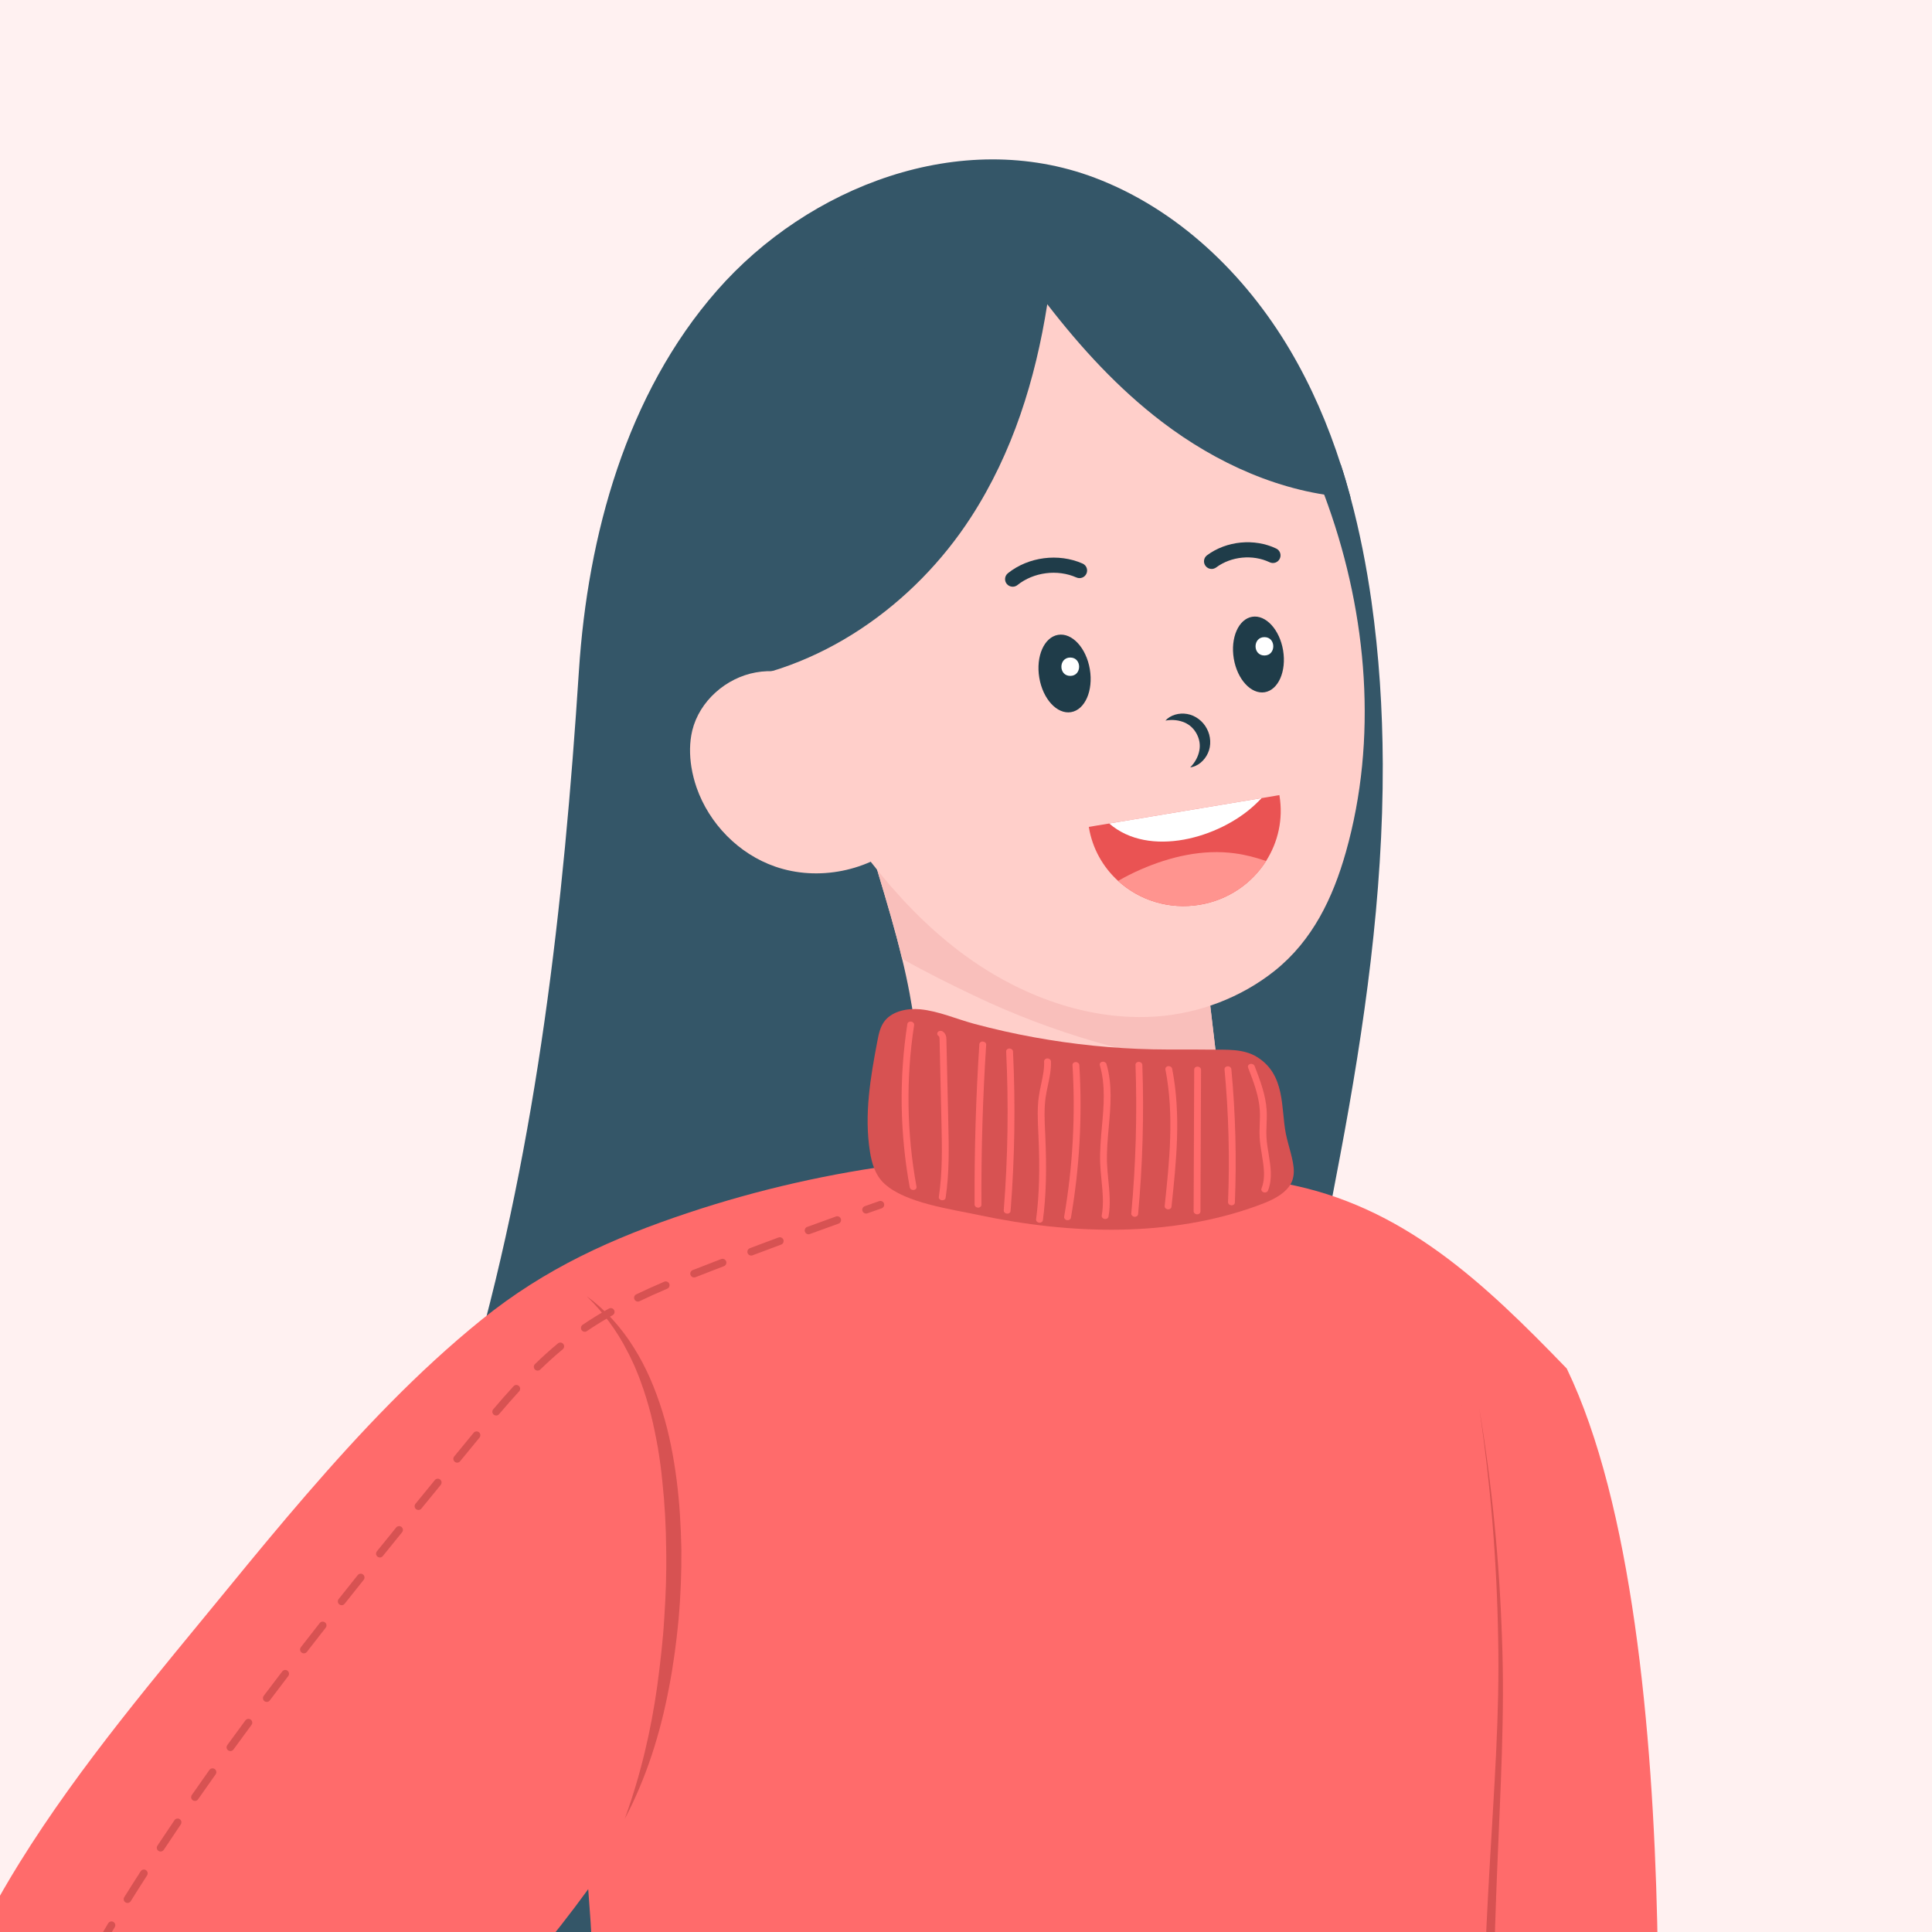 <svg width="200" height="200" viewBox="0 0 200 200" fill="none" xmlns="http://www.w3.org/2000/svg">
<rect x="0" y="0" width="200" height="200" fill="#333333" stroke="none"/>
<g clip-path="url(#clip0_1065_49932)">
<rect width="200" height="200" fill="#FFF1F1"/>
<path d="M138.732 119.632C135.489 136.86 132.008 153.966 129.798 171.353C127.704 187.818 125.687 204.305 123.067 220.695C109.571 220.998 96.117 220.431 82.659 219.387C69.26 218.342 56.012 216.481 43.428 211.578C36.754 208.979 30.286 205.793 24.143 202.075C30.167 193.331 33.857 183.248 37.88 173.49C42.19 163.039 45.89 152.333 48.964 141.452C55.669 117.705 58.336 93.922 59.932 69.403C60.841 55.453 64.835 40.788 74.221 30.078C83.652 19.306 99.45 13.161 113.329 18.401C121.901 21.645 128.884 28.357 133.548 36.249C135.765 40.002 137.49 44.014 138.82 48.167C139.18 49.268 139.505 50.388 139.808 51.507C140.756 55.027 141.458 58.622 141.972 62.226C142.762 67.827 143.122 73.45 143.144 79.073C143.188 92.676 141.248 106.283 138.732 119.632Z" fill="#345668"/>
<path d="M127.456 122.44C125.597 123.893 123.215 124.442 120.914 124.951C118.141 125.565 115.362 126.184 112.531 126.391C107.012 126.79 101.806 125.403 96.396 124.249C96.126 121.071 95.849 117.888 95.58 114.71C95.241 110.738 94.896 106.752 94.161 102.832C93.934 101.63 93.677 100.436 93.384 99.246C92.675 96.288 91.8 93.373 90.925 90.454C90.206 88.057 89.487 85.652 88.768 83.255C90.334 84.462 91.762 85.024 93.601 85.779C101.349 88.975 109.215 91.876 117.117 94.672C119.498 95.511 121.9 96.349 124.403 96.665L126.046 110.545L127.456 122.44Z" fill="#FFCFCA"/>
<path d="M126.046 110.545C117.377 109.338 108.889 106.902 101.002 103.144C98.494 101.955 95.887 100.668 93.384 99.246C92.675 96.288 91.8 93.373 90.925 90.454C90.206 88.058 89.487 85.652 88.768 83.255C90.334 84.463 91.762 85.024 93.601 85.779C101.349 88.975 109.215 91.876 117.117 94.672C119.498 95.511 121.9 96.349 124.403 96.665L126.046 110.545Z" fill="#F9BFBB"/>
<path d="M139.325 88.206C137.986 92.947 135.879 97.358 131.964 100.488C128.492 103.262 124.122 104.921 119.693 105.228C114.792 105.566 109.91 104.399 105.465 102.257C103.253 101.186 101.146 99.882 99.205 98.394C95.809 95.795 92.849 92.679 90.222 89.317C85.954 83.847 82.289 77.478 80.066 70.727C77.538 63.094 76.848 54.964 79.184 47.099C80.127 43.894 81.613 40.857 83.556 38.131C91.745 26.639 107.648 23.013 120.018 29.822C126.461 33.373 131.631 39.215 134.786 45.817C135.787 47.911 136.691 50.075 137.472 52.282C141.55 63.73 142.63 76.525 139.325 88.206Z" fill="#FFCFCA"/>
<path d="M138.821 48.166C134.941 42.415 131.049 36.424 125.93 31.876C121.343 27.807 115.642 25.029 109.495 24.467C97.851 23.4 84.273 27.82 76.876 37.222C73.143 41.968 71.444 47.92 71.196 53.828C70.948 59.732 72.163 64.955 73.644 70.727C84.893 69.656 94.697 62.528 100.509 53.551C104.836 46.875 107.192 39.272 108.413 31.494C111.893 35.998 115.752 40.212 120.281 43.666C125.925 47.968 132.714 51.049 139.809 51.506C139.506 50.382 139.181 49.267 138.821 48.166Z" fill="#345668"/>
<path d="M182.337 250.586C178.716 245.407 170.784 235.359 170.784 235.359C170.784 235.359 175.705 169.71 162.19 141.67C153.599 132.786 145.242 124.797 132.947 122.51C123.949 137.597 121.208 151.2 119.727 168.705C117.763 191.912 117.197 216.401 127.673 237.203C130.574 242.962 134.259 248.291 138.004 253.54C147.889 267.402 158.985 280.777 171.346 292.717C174.673 295.925 179.682 296.65 183.764 294.472L195.664 288.125C199.557 286.049 201.015 281.194 198.908 277.318C193.684 267.723 188.43 259.295 182.337 250.586Z" fill="#FF6B6B"/>
<path d="M146.506 130.521C145.848 128.765 140.523 124.977 140.523 124.977C140.523 124.977 108.675 118.551 93.559 120.474C86.001 121.435 78.533 123.125 71.303 125.53C63.369 128.168 56.435 131.307 49.89 136.587C43.212 141.978 37.301 148.263 31.696 154.742C28.989 157.872 26.354 161.059 23.735 164.263C16.208 173.463 8.318 182.69 2.023 192.83C-7.059 207.46 -13.647 226.15 -4.863 242.492C0.389 252.263 9.025 259.835 17.517 266.748C27.622 274.974 38.703 282.366 50.579 287.871C53.917 289.42 57.907 288.244 59.807 285.096C62.335 280.909 64.455 276.506 66.385 272.003C67.553 269.277 67.342 266.16 65.87 263.584C57.825 249.493 47.834 236.286 35.486 223.42C44.562 214.777 53.588 205.634 60.892 195.564C61.58 204.264 61.863 212.973 61.418 221.704C61.291 224.215 61.136 226.879 62.339 229.082C63.863 231.879 67.123 233.169 70.156 234.135C92.247 241.145 116.227 241.987 138.816 236.795C143.376 235.746 148.148 234.266 151.001 230.298C153.591 226.699 154.218 222.064 154.943 217.801C156.167 210.533 156.909 203.176 157.168 195.81C157.941 173.626 154.337 151.288 146.506 130.521Z" fill="#FF6B6B"/>
<path d="M133.614 119.341C133.439 118.661 133.232 117.981 133.105 117.335C132.592 114.671 133.083 111.269 130.144 109.43C128.7 108.526 126.918 108.684 125.25 108.657C123.281 108.631 121.316 108.666 119.348 108.627C115.222 108.539 111.09 108.118 107.024 107.376C104.949 106.998 102.891 106.533 100.859 105.989C99.028 105.497 97.177 104.672 95.277 104.483C93.912 104.347 92.423 104.685 91.638 105.62C91.129 106.23 90.972 107.003 90.829 107.749C90.11 111.528 89.447 115.382 90.055 119.218C90.243 120.404 90.588 121.641 91.545 122.528C93.701 124.534 98.418 125.162 101.326 125.781C110.935 127.826 121.222 128.098 130.246 124.784C131.334 124.385 132.429 123.92 133.184 123.138C134.268 122.019 133.957 120.685 133.614 119.341Z" fill="#D75252"/>
<path d="M94.487 123.186C94.332 123.164 94.202 123.059 94.177 122.919C93.148 117.287 93.065 111.594 93.929 106.006C93.955 105.839 94.129 105.729 94.32 105.756H94.327C94.521 105.787 94.657 105.945 94.632 106.107C93.776 111.642 93.859 117.274 94.876 122.848C94.907 123.015 94.775 123.169 94.582 123.186H94.487Z" fill="#FF6B6B"/>
<path d="M97.498 124.253H97.492C97.298 124.222 97.162 124.064 97.187 123.897C97.578 121.343 97.517 118.696 97.459 116.137L97.264 107.608C97.258 107.362 97.215 107.283 97.181 107.261C97.018 107.165 96.975 106.972 97.083 106.836C97.192 106.699 97.411 106.669 97.575 106.77C97.959 107.007 97.968 107.419 97.972 107.621L98.167 116.15C98.226 118.731 98.287 121.4 97.889 124.003C97.865 124.165 97.69 124.275 97.498 124.253Z" fill="#FF6B6B"/>
<path d="M101.202 125.012C101.026 124.99 100.889 124.858 100.888 124.7C100.858 119.178 101.024 113.591 101.382 108.091C101.393 107.924 101.56 107.801 101.755 107.818C101.946 107.836 102.1 107.981 102.089 108.148C101.733 113.639 101.567 119.213 101.597 124.722C101.598 124.889 101.44 125.021 101.244 125.016L101.202 125.012Z" fill="#FF6B6B"/>
<path d="M104.221 125.632C104.033 125.61 103.894 125.46 103.907 125.298C104.338 119.859 104.422 114.32 104.158 108.842C104.15 108.675 104.302 108.539 104.497 108.539C104.695 108.543 104.857 108.675 104.865 108.842C105.13 114.342 105.046 119.903 104.614 125.364C104.601 125.531 104.432 125.653 104.236 125.636L104.221 125.632Z" fill="#FF6B6B"/>
<path d="M107.569 126.571H107.568C107.374 126.545 107.234 126.391 107.256 126.225C107.584 123.744 107.658 121.054 107.498 117.507L107.482 117.169C107.425 115.958 107.367 114.702 107.544 113.473C107.606 113.052 107.695 112.63 107.784 112.213C107.955 111.41 108.116 110.651 108.088 109.869C108.081 109.703 108.235 109.566 108.431 109.566C108.624 109.566 108.789 109.707 108.796 109.874C108.826 110.721 108.65 111.546 108.481 112.345C108.394 112.753 108.307 113.161 108.247 113.574C108.077 114.75 108.134 115.98 108.19 117.169L108.205 117.507C108.367 121.089 108.292 123.806 107.96 126.317C107.938 126.484 107.763 126.598 107.569 126.571Z" fill="#FF6B6B"/>
<path d="M110.471 126.311H110.459C110.265 126.281 110.132 126.118 110.16 125.956C111.052 120.789 111.343 115.509 111.025 110.25C111.014 110.083 111.165 109.947 111.36 109.943C111.559 109.943 111.722 110.079 111.732 110.246C112.053 115.54 111.76 120.864 110.861 126.07C110.833 126.228 110.66 126.338 110.471 126.311Z" fill="#FF6B6B"/>
<path d="M114.362 126.188H114.346C114.153 126.153 114.021 125.995 114.051 125.828C114.269 124.643 114.147 123.392 114.028 122.181C113.973 121.61 113.916 121.022 113.892 120.442C113.842 119.156 113.96 117.853 114.073 116.597C114.262 114.499 114.457 112.335 113.855 110.272C113.807 110.11 113.921 109.947 114.111 109.912C114.301 109.877 114.493 109.982 114.541 110.145C115.172 112.304 114.973 114.521 114.779 116.667C114.667 117.91 114.551 119.196 114.6 120.447C114.623 121.013 114.679 121.592 114.734 122.154C114.856 123.401 114.982 124.687 114.751 125.947C114.722 126.109 114.549 126.215 114.362 126.188Z" fill="#FF6B6B"/>
<path d="M117.423 125.961C117.235 125.935 117.096 125.785 117.11 125.623C117.58 120.536 117.727 115.356 117.547 110.225C117.541 110.058 117.695 109.922 117.89 109.926C118.086 109.926 118.249 110.067 118.255 110.234C118.435 115.382 118.288 120.584 117.816 125.693C117.801 125.86 117.631 125.979 117.436 125.961H117.423Z" fill="#FF6B6B"/>
<path d="M120.879 125.192C120.688 125.165 120.548 125.012 120.566 124.849C121.058 120.214 121.567 115.421 120.644 110.711C120.611 110.544 120.741 110.39 120.933 110.368C121.128 110.346 121.309 110.465 121.342 110.632C122.281 115.421 121.768 120.253 121.272 124.928C121.254 125.095 121.082 125.214 120.887 125.192H120.879Z" fill="#FF6B6B"/>
<path d="M123.876 125.706C123.699 125.68 123.562 125.548 123.563 125.39L123.623 110.708C123.624 110.541 123.782 110.409 123.978 110.418C124.168 110.422 124.332 110.567 124.331 110.734L124.271 125.417C124.27 125.588 124.111 125.715 123.915 125.706H123.876Z" fill="#FF6B6B"/>
<path d="M127.439 124.771C127.257 124.749 127.118 124.609 127.125 124.446C127.312 119.894 127.19 115.268 126.763 110.703C126.747 110.531 126.892 110.391 127.087 110.382C127.281 110.373 127.453 110.51 127.469 110.676C127.899 115.268 128.021 119.916 127.833 124.494C127.826 124.661 127.662 124.788 127.467 124.775L127.439 124.771Z" fill="#FF6B6B"/>
<path d="M130.887 123.446L130.814 123.428C130.628 123.367 130.528 123.191 130.59 123.033C131.024 121.94 130.829 120.755 130.623 119.499C130.527 118.92 130.429 118.323 130.398 117.735C130.373 117.265 130.391 116.796 130.408 116.339C130.426 115.883 130.444 115.408 130.416 114.952C130.328 113.446 129.756 111.958 129.202 110.519C129.14 110.356 129.24 110.189 129.425 110.141C129.611 110.093 129.812 110.185 129.874 110.347C130.443 111.827 131.031 113.354 131.124 114.943C131.153 115.43 131.134 115.913 131.116 116.383C131.099 116.826 131.082 117.287 131.105 117.73C131.135 118.292 131.231 118.872 131.324 119.438C131.533 120.707 131.749 122.019 131.262 123.252C131.208 123.389 131.049 123.463 130.887 123.446Z" fill="#FF6B6B"/>
<path d="M93.478 87.07C89.941 90.187 84.702 91.258 80.243 89.708C76.476 88.405 73.41 85.27 72.106 81.517C71.87 80.833 71.693 80.135 71.575 79.415C71.374 78.155 71.368 76.86 71.663 75.622C72.409 72.572 75.153 70.166 78.241 69.609C81.336 69.056 84.639 70.276 86.792 72.567L89.363 78.146L93.478 87.07Z" fill="#FFCFCA"/>
<path d="M144.359 235.197C146.106 234.188 147.902 233.31 149.548 232.3C151.194 231.295 152.66 230.079 153.577 228.473C154.038 227.678 154.381 226.805 154.609 225.887C154.846 224.97 154.947 224.092 154.846 223.153C154.758 222.213 154.578 221.226 154.442 220.234C154.297 219.242 154.183 218.245 154.078 217.249C153.885 215.251 153.775 213.254 153.709 211.257C153.634 209.26 153.639 207.258 153.683 205.265C153.757 201.275 153.977 197.303 154.201 193.33C154.648 185.385 155.263 177.458 155.087 169.513C154.951 161.568 154.306 153.628 153.13 145.762C154.438 153.61 155.215 161.546 155.482 169.5C155.794 177.467 155.311 185.429 154.995 193.37C154.837 197.342 154.683 201.31 154.675 205.279C154.661 207.263 154.692 209.234 154.802 211.213C154.894 213.188 155.035 215.164 155.263 217.121C155.381 218.1 155.509 219.075 155.667 220.049C155.82 221.024 156.013 221.994 156.128 223.03C156.264 224.07 156.158 225.202 155.908 226.208C155.671 227.226 155.298 228.227 154.78 229.162C154.258 230.092 153.582 230.939 152.813 231.664C152.041 232.388 151.198 233.002 150.333 233.551C148.608 234.649 146.835 235.544 145.154 236.554L144.359 235.197Z" fill="#D75252"/>
<path d="M60.732 134.177C62.665 135.582 64.307 137.413 65.591 139.467C66.889 141.512 67.837 143.773 68.555 146.082C69.279 148.395 69.727 150.783 70.04 153.171C70.351 155.563 70.485 157.973 70.536 160.378C70.559 162.784 70.458 165.189 70.253 167.581C70.027 169.974 69.712 172.357 69.253 174.714C68.36 179.433 66.907 184.077 64.667 188.3C66.303 183.814 67.385 179.192 68.041 174.517C68.35 172.173 68.632 169.824 68.767 167.467C68.923 165.11 69.011 162.753 68.963 160.396C68.943 158.039 68.817 155.686 68.564 153.346C68.454 152.17 68.29 151.011 68.101 149.852C67.891 148.698 67.664 147.548 67.377 146.415C67.082 145.283 66.747 144.159 66.337 143.062C66.152 142.504 65.908 141.973 65.692 141.429C65.438 140.902 65.21 140.358 64.924 139.849C63.862 137.755 62.44 135.845 60.732 134.177Z" fill="#D75252"/>
<path d="M89.655 125.627C89.493 125.627 89.342 125.526 89.284 125.368C89.212 125.162 89.319 124.938 89.524 124.863C90.019 124.688 90.514 124.516 91.01 124.341C91.215 124.266 91.439 124.376 91.511 124.582C91.583 124.784 91.475 125.012 91.27 125.083C90.775 125.258 90.281 125.429 89.787 125.605C89.743 125.622 89.699 125.627 89.655 125.627Z" fill="#D75252"/>
<path d="M83.697 127.774C83.536 127.774 83.385 127.673 83.328 127.515C83.253 127.308 83.358 127.084 83.562 127.01C84.553 126.645 85.546 126.285 86.54 125.93C86.744 125.855 86.97 125.961 87.043 126.167C87.117 126.373 87.011 126.597 86.806 126.672C85.814 127.027 84.823 127.387 83.832 127.747C83.787 127.765 83.742 127.774 83.697 127.774ZM77.761 129.977C77.602 129.977 77.452 129.88 77.393 129.722C77.316 129.516 77.419 129.292 77.623 129.213C78.611 128.84 79.6 128.471 80.589 128.103C80.793 128.028 81.02 128.133 81.096 128.335C81.171 128.542 81.067 128.766 80.863 128.84C79.875 129.209 78.887 129.578 77.9 129.951C77.854 129.968 77.807 129.977 77.761 129.977ZM71.85 132.242C71.693 132.242 71.544 132.15 71.483 131.992C71.403 131.79 71.503 131.562 71.705 131.483C72.389 131.21 73.075 130.947 73.76 130.684L74.661 130.337C74.864 130.262 75.092 130.363 75.17 130.565C75.247 130.767 75.145 130.995 74.943 131.074L74.043 131.421C73.359 131.68 72.676 131.948 71.994 132.216C71.947 132.233 71.898 132.242 71.85 132.242ZM66.033 134.74C65.887 134.74 65.746 134.661 65.679 134.516C65.584 134.323 65.667 134.086 65.863 133.993C66.762 133.559 67.711 133.133 68.764 132.681C68.964 132.598 69.196 132.69 69.281 132.892C69.365 133.089 69.273 133.322 69.073 133.405C68.031 133.849 67.093 134.274 66.204 134.7C66.149 134.726 66.091 134.74 66.033 134.74ZM60.533 137.865C60.407 137.865 60.284 137.803 60.207 137.694C60.085 137.514 60.132 137.268 60.311 137.145C61.157 136.57 62.072 136.004 63.031 135.464C63.221 135.359 63.461 135.424 63.567 135.613C63.674 135.802 63.607 136.043 63.418 136.149C62.478 136.68 61.582 137.233 60.754 137.795C60.686 137.843 60.609 137.865 60.533 137.865ZM55.654 141.886C55.551 141.886 55.449 141.846 55.372 141.767C55.22 141.609 55.224 141.363 55.38 141.21C56.173 140.437 56.972 139.717 57.754 139.072C57.921 138.932 58.169 138.954 58.308 139.12C58.446 139.291 58.423 139.537 58.256 139.678C57.49 140.31 56.708 141.017 55.928 141.776C55.852 141.851 55.753 141.886 55.654 141.886ZM51.36 146.534C51.27 146.534 51.179 146.503 51.105 146.442C50.94 146.301 50.92 146.051 51.06 145.889C51.816 144.998 52.503 144.221 53.162 143.501C53.309 143.339 53.558 143.33 53.718 143.475C53.879 143.624 53.889 143.874 53.742 144.032C53.09 144.743 52.409 145.516 51.66 146.398C51.582 146.49 51.472 146.534 51.36 146.534ZM47.324 151.415C47.236 151.415 47.148 151.384 47.075 151.323C46.907 151.187 46.882 150.937 47.02 150.77L49.029 148.325C49.167 148.154 49.415 148.132 49.583 148.268C49.751 148.408 49.775 148.654 49.636 148.825L47.629 151.27C47.551 151.363 47.438 151.415 47.324 151.415ZM43.314 156.314C43.227 156.314 43.139 156.283 43.066 156.226C42.897 156.086 42.872 155.84 43.009 155.673C43.677 154.852 44.345 154.036 45.013 153.219C45.151 153.053 45.399 153.026 45.567 153.162C45.735 153.303 45.76 153.548 45.622 153.72C44.954 154.536 44.286 155.353 43.619 156.169C43.541 156.266 43.428 156.314 43.314 156.314ZM39.324 161.23C39.236 161.23 39.149 161.199 39.076 161.142C38.907 161.006 38.881 160.756 39.017 160.589C39.68 159.768 40.344 158.948 41.01 158.127C41.147 157.96 41.395 157.934 41.563 158.07C41.732 158.206 41.758 158.456 41.621 158.623C40.956 159.444 40.292 160.26 39.63 161.081C39.552 161.177 39.438 161.23 39.324 161.23ZM35.366 166.173C35.281 166.173 35.194 166.142 35.122 166.085C34.952 165.949 34.923 165.703 35.058 165.532C35.714 164.707 36.372 163.881 37.033 163.056C37.169 162.885 37.416 162.859 37.586 162.995C37.755 163.131 37.783 163.377 37.647 163.548C36.988 164.373 36.33 165.198 35.675 166.023C35.597 166.12 35.482 166.173 35.366 166.173ZM31.458 171.155C31.374 171.155 31.289 171.124 31.217 171.071C31.045 170.935 31.014 170.689 31.147 170.518C31.794 169.684 32.443 168.85 33.096 168.021C33.23 167.849 33.477 167.819 33.648 167.955C33.819 168.086 33.849 168.337 33.715 168.503C33.064 169.337 32.415 170.167 31.769 171.001C31.692 171.102 31.576 171.155 31.458 171.155ZM27.613 176.185C27.531 176.185 27.448 176.159 27.377 176.106C27.204 175.974 27.169 175.729 27.299 175.553C27.934 174.71 28.573 173.867 29.215 173.029C29.346 172.858 29.592 172.823 29.766 172.954C29.939 173.086 29.972 173.332 29.84 173.507C29.2 174.346 28.562 175.184 27.928 176.027C27.851 176.128 27.733 176.185 27.613 176.185ZM23.849 181.272C23.768 181.272 23.688 181.25 23.618 181.198C23.442 181.07 23.403 180.825 23.531 180.649C24.151 179.793 24.776 178.942 25.404 178.094C25.534 177.919 25.78 177.884 25.954 178.011C26.129 178.138 26.166 178.389 26.037 178.56C25.41 179.407 24.787 180.258 24.168 181.11C24.091 181.22 23.97 181.272 23.849 181.272ZM20.18 186.434C20.102 186.434 20.024 186.412 19.956 186.364C19.777 186.241 19.733 185.995 19.858 185.816C20.461 184.951 21.069 184.086 21.681 183.221C21.807 183.046 22.052 183.006 22.23 183.129C22.407 183.256 22.448 183.502 22.323 183.678C21.712 184.538 21.105 185.399 20.504 186.263C20.427 186.377 20.304 186.434 20.18 186.434ZM16.624 191.671C16.549 191.671 16.474 191.649 16.407 191.605C16.226 191.487 16.176 191.241 16.296 191.061C16.879 190.179 17.468 189.301 18.062 188.427C18.184 188.247 18.428 188.203 18.608 188.322C18.788 188.445 18.835 188.691 18.712 188.871C18.12 189.74 17.534 190.618 16.953 191.496C16.877 191.61 16.752 191.671 16.624 191.671ZM13.198 196.996C13.126 196.996 13.054 196.978 12.99 196.934C12.805 196.82 12.749 196.579 12.864 196.394C13.425 195.499 13.991 194.603 14.563 193.717C14.681 193.532 14.924 193.48 15.107 193.598C15.29 193.717 15.342 193.958 15.225 194.142C14.655 195.029 14.09 195.916 13.532 196.811C13.457 196.93 13.329 196.996 13.198 196.996ZM9.943 202.425C9.877 202.425 9.811 202.408 9.75 202.373C9.56 202.267 9.494 202.026 9.601 201.837C10.095 200.964 10.619 200.064 11.204 199.094C11.316 198.909 11.558 198.848 11.744 198.962C11.93 199.072 11.99 199.313 11.878 199.502C11.297 200.468 10.777 201.354 10.286 202.223C10.213 202.355 10.08 202.425 9.943 202.425ZM7.047 208.053C6.992 208.053 6.937 208.044 6.883 208.017C6.686 207.93 6.599 207.693 6.689 207.495C7.113 206.569 7.582 205.608 8.086 204.633C8.185 204.44 8.423 204.365 8.616 204.466C8.809 204.563 8.885 204.804 8.785 204.998C8.287 205.959 7.823 206.911 7.405 207.824C7.339 207.969 7.196 208.053 7.047 208.053ZM4.78 213.961L4.665 213.943C4.457 213.882 4.339 213.662 4.403 213.452C4.702 212.473 5.053 211.454 5.448 210.436C5.526 210.23 5.754 210.129 5.956 210.208C6.159 210.287 6.26 210.515 6.182 210.717C5.794 211.722 5.449 212.719 5.156 213.68C5.104 213.851 4.948 213.961 4.78 213.961ZM3.494 220.15H3.453C3.237 220.124 3.08 219.931 3.102 219.715C3.21 218.684 3.379 217.617 3.603 216.551C3.648 216.34 3.857 216.204 4.069 216.248C4.282 216.292 4.418 216.498 4.373 216.713C4.155 217.753 3.99 218.789 3.885 219.799C3.864 220.001 3.693 220.15 3.494 220.15ZM3.586 226.466C3.393 226.466 3.224 226.322 3.197 226.124C3.177 225.988 3.159 225.852 3.142 225.716C3.029 224.798 2.965 223.859 2.953 222.92C2.95 222.705 3.124 222.525 3.341 222.525C3.565 222.538 3.738 222.696 3.74 222.911C3.752 223.82 3.814 224.733 3.924 225.619C3.94 225.751 3.958 225.883 3.976 226.019C4.006 226.234 3.856 226.431 3.641 226.462L3.586 226.466ZM5.174 232.577C5.015 232.577 4.866 232.48 4.806 232.322C4.422 231.308 4.093 230.285 3.828 229.271C3.773 229.061 3.899 228.846 4.109 228.793C4.32 228.736 4.535 228.863 4.59 229.074C4.848 230.057 5.168 231.058 5.542 232.041C5.619 232.247 5.517 232.476 5.313 232.55C5.267 232.568 5.22 232.577 5.174 232.577ZM7.944 238.261C7.81 238.261 7.679 238.191 7.606 238.068C7.05 237.133 6.537 236.185 6.082 235.259C5.986 235.061 6.067 234.828 6.262 234.732C6.458 234.635 6.693 234.714 6.788 234.912C7.234 235.82 7.737 236.747 8.282 237.664C8.393 237.853 8.332 238.094 8.145 238.204C8.082 238.243 8.012 238.261 7.944 238.261ZM11.529 243.471C11.412 243.471 11.296 243.419 11.218 243.318C10.55 242.462 9.914 241.597 9.331 240.754C9.208 240.574 9.253 240.328 9.432 240.206C9.61 240.083 9.856 240.127 9.979 240.306C10.554 241.136 11.18 241.988 11.839 242.835C11.973 243.006 11.942 243.256 11.771 243.388C11.699 243.445 11.614 243.471 11.529 243.471ZM15.643 248.282C15.537 248.282 15.431 248.238 15.354 248.155C14.611 247.352 13.897 246.557 13.235 245.785C13.093 245.618 13.113 245.372 13.278 245.227C13.442 245.087 13.691 245.104 13.832 245.271C14.488 246.035 15.194 246.825 15.931 247.619C16.079 247.777 16.07 248.028 15.911 248.177C15.835 248.247 15.739 248.282 15.643 248.282ZM20.091 252.79C19.992 252.79 19.894 252.755 19.818 252.68C19.023 251.917 18.262 251.166 17.555 250.451C17.402 250.297 17.404 250.047 17.558 249.893C17.713 249.739 17.962 249.744 18.115 249.897C18.818 250.609 19.574 251.355 20.364 252.114C20.52 252.268 20.525 252.514 20.374 252.672C20.297 252.751 20.194 252.79 20.091 252.79ZM24.728 257.105C24.634 257.105 24.539 257.074 24.464 257.004C23.688 256.302 22.907 255.586 22.125 254.862C21.966 254.713 21.957 254.463 22.105 254.304C22.253 254.146 22.502 254.138 22.661 254.283C23.44 255.007 24.219 255.718 24.992 256.42C25.153 256.565 25.166 256.815 25.02 256.978C24.942 257.061 24.835 257.105 24.728 257.105ZM29.47 261.301C29.38 261.301 29.289 261.271 29.215 261.209C28.398 260.516 27.592 259.813 26.819 259.124C26.657 258.979 26.643 258.733 26.787 258.571C26.932 258.409 27.18 258.391 27.343 258.536C28.111 259.221 28.913 259.919 29.724 260.608C29.89 260.748 29.91 260.998 29.77 261.165C29.692 261.253 29.581 261.301 29.47 261.301ZM34.386 265.291C34.301 265.291 34.216 265.265 34.144 265.208C33.305 264.554 32.468 263.891 31.659 263.237C31.49 263.097 31.464 262.851 31.601 262.68C31.738 262.513 31.986 262.486 32.155 262.623C32.96 263.277 33.791 263.939 34.627 264.585C34.799 264.721 34.83 264.967 34.697 265.138C34.619 265.239 34.503 265.291 34.386 265.291ZM39.453 269.088C39.373 269.088 39.292 269.062 39.222 269.009C38.365 268.39 37.513 267.767 36.667 267.131C36.493 267.003 36.458 266.753 36.588 266.582C36.718 266.406 36.965 266.371 37.139 266.503C37.982 267.135 38.83 267.758 39.683 268.373C39.86 268.5 39.899 268.746 39.772 268.921C39.695 269.031 39.575 269.088 39.453 269.088ZM44.633 272.727C44.557 272.727 44.48 272.701 44.411 272.657C43.539 272.06 42.67 271.459 41.805 270.853C41.627 270.726 41.584 270.48 41.709 270.304C41.834 270.124 42.08 270.08 42.257 270.208C43.12 270.813 43.986 271.41 44.856 272.007C45.035 272.13 45.081 272.376 44.958 272.552C44.882 272.666 44.759 272.727 44.633 272.727ZM49.895 276.247C49.82 276.247 49.745 276.226 49.679 276.182C48.796 275.602 47.915 275.018 47.038 274.43C46.857 274.312 46.808 274.066 46.929 273.886C47.05 273.706 47.294 273.658 47.475 273.776C48.351 274.364 49.23 274.948 50.111 275.523C50.292 275.646 50.343 275.888 50.223 276.072C50.148 276.186 50.022 276.247 49.895 276.247ZM55.205 279.693C55.132 279.693 55.058 279.676 54.993 279.632C54.105 279.061 53.218 278.491 52.332 277.915C52.15 277.797 52.097 277.551 52.216 277.371C52.334 277.187 52.578 277.134 52.76 277.253C53.645 277.828 54.531 278.398 55.418 278.969C55.601 279.087 55.654 279.333 55.536 279.513C55.461 279.632 55.334 279.693 55.205 279.693Z" fill="#D75252"/>
<path d="M112.82 69.283C112.45 67.071 110.979 65.477 109.534 65.719C108.089 65.96 107.217 67.949 107.587 70.157C107.956 72.369 109.428 73.962 110.873 73.721C112.318 73.479 113.19 71.491 112.82 69.283Z" fill="#1F3C49"/>
<path d="M132.826 67.326C132.466 65.171 131.03 63.613 129.621 63.85C128.211 64.087 127.361 66.022 127.721 68.182C128.082 70.337 129.518 71.891 130.927 71.659C132.337 71.421 133.185 69.481 132.826 67.326Z" fill="#1F3C49"/>
<path d="M104.833 60.737C104.601 60.737 104.372 60.636 104.217 60.443C103.946 60.105 104.001 59.609 104.342 59.337C106.471 57.638 109.578 57.239 112.069 58.34C112.467 58.516 112.646 58.981 112.47 59.376C112.294 59.776 111.83 59.956 111.432 59.78C109.461 58.907 107.007 59.223 105.323 60.566C105.178 60.684 105.004 60.737 104.833 60.737Z" fill="#1F3C49"/>
<path d="M125.424 58.898C125.184 58.898 124.946 58.788 124.792 58.578C124.533 58.231 124.606 57.735 124.955 57.48C126.971 55.984 129.847 55.707 132.111 56.783C132.504 56.971 132.67 57.441 132.483 57.832C132.296 58.227 131.826 58.394 131.434 58.205C129.68 57.371 127.453 57.586 125.893 58.745C125.752 58.846 125.587 58.898 125.424 58.898Z" fill="#1F3C49"/>
<path d="M120.645 74.595C121.166 74.016 122.051 73.766 122.889 73.91C123.743 74.051 124.531 74.652 124.93 75.429C125.35 76.197 125.406 77.189 125.039 77.971C124.69 78.748 123.983 79.34 123.21 79.441C123.747 78.897 124.047 78.282 124.158 77.677C124.27 77.075 124.158 76.5 123.887 75.982C123.612 75.464 123.199 75.047 122.637 74.802C122.074 74.556 121.397 74.459 120.645 74.595Z" fill="#1F3C49"/>
<path d="M132.44 82.311L132.45 82.364C132.855 84.8 132.303 87.179 131.064 89.132C129.591 91.45 127.152 93.166 124.194 93.658C121.007 94.189 117.927 93.184 115.747 91.191C114.191 89.778 113.09 87.859 112.722 85.652L112.713 85.599L132.44 82.311Z" fill="#EA5353"/>
<path d="M131.065 89.132C129.592 91.45 127.153 93.166 124.195 93.658C121.008 94.189 117.928 93.184 115.748 91.191C116.504 90.748 117.293 90.357 118.093 90.006C121.15 88.672 124.53 87.886 127.84 88.338C128.942 88.487 130.015 88.768 131.065 89.132Z" fill="#FF948F"/>
<path d="M130.604 82.618C130.374 82.864 130.134 83.097 129.885 83.33C126.218 86.749 118.974 88.843 114.824 85.248L130.604 82.618Z" fill="white"/>
<path d="M110.793 68.068C109.57 68.068 109.568 69.969 110.793 69.969C112.016 69.969 112.018 68.068 110.793 68.068Z" fill="white"/>
<path d="M130.892 65.956C129.67 65.956 129.668 67.856 130.892 67.856C132.115 67.856 132.117 65.956 130.892 65.956Z" fill="white"/>
</g>
<defs>
<clipPath id="clip0_1065_49932">
<rect width="200" height="200" fill="white"/>
</clipPath>
</defs>
</svg>
